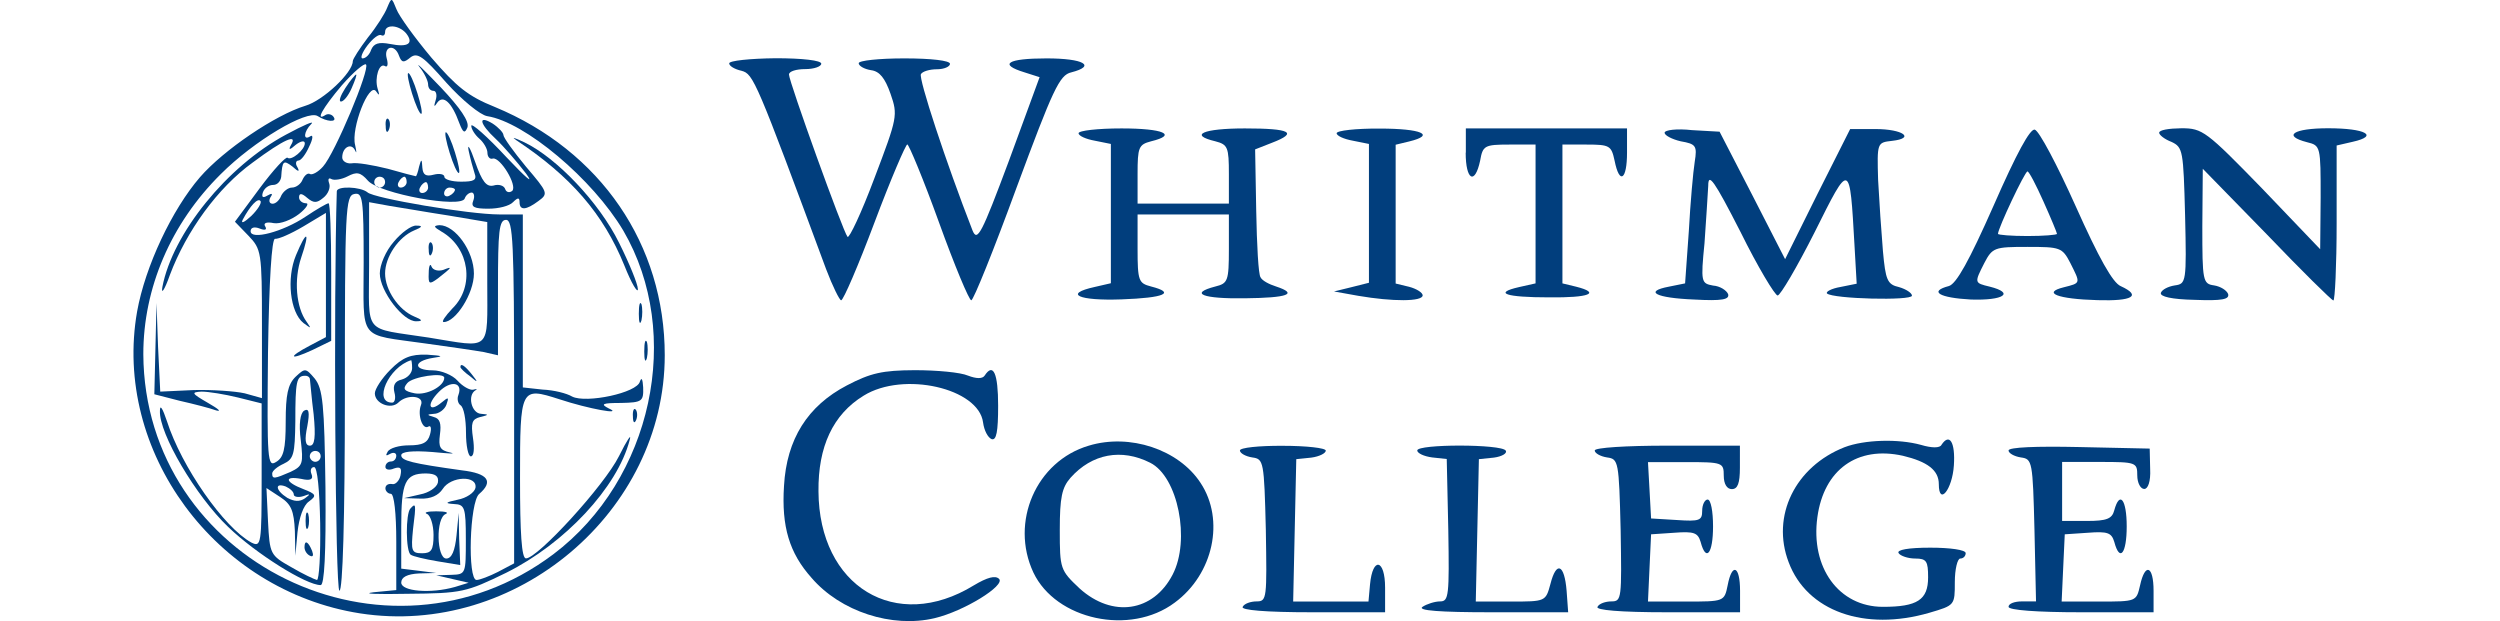 <?xml version="1.0" encoding="utf-8"?>
<!-- Generator: Adobe Illustrator 26.0.1, SVG Export Plug-In . SVG Version: 6.00 Build 0)  -->
<svg version="1.1" id="Layer_1" xmlns="http://www.w3.org/2000/svg" xmlns:xlink="http://www.w3.org/1999/xlink" x="0px" y="0px"
	 viewBox="0 0 161 40" style="enable-background:new 0 0 161 40;" xml:space="preserve">
<style type="text/css">
	.st0{fill:#013E7D;}
</style>
<g id="WHITMAN_COLLEGE" transform="translate(0,120) scale(0.1,-0.1)">
	<path class="st0" d="M249.4,1195.2c-1.4-3.8-6.9-12.5-12.5-19.4c-5.2-6.9-9.7-13.8-9.7-15.2c0-7.3-19-25.3-30.5-28.7
		c-19.4-5.9-52.6-28.4-67.9-46c-18-20.8-35.3-57.5-40.5-86.5C72.5,909.6,138.6,819.6,231.8,805c100.4-15.6,196.3,65.4,196.3,166.2
		c0,71.3-41.2,131.6-109.4,159.9c-17.3,6.9-24.9,13.2-40.9,31.8c-10.7,12.8-20.8,26.7-22.5,31.2
		C252.2,1201.8,252.2,1201.8,249.4,1195.2z M261.5,1178.6c5.2-6.6,1.4-9.3-10.4-6.9c-7.3,1.4-10.4,0.3-12.1-3.8
		c-1-3.1-3.5-5.5-5.5-5.5c-1.7,0-0.3,3.8,3.1,8.3c3.5,4.5,7.3,7.6,9,6.6c1.4-0.7,2.4,0.3,2.4,2.1
		C248,1184.5,256.7,1184.1,261.5,1178.6z M257,1164c1.7-4.5,3.1-4.5,7.3-1c4.5,3.5,8.3,0.7,23.2-16.3c10-11.1,21.8-20.8,26.3-21.5
		c24.2-3.8,67.9-40.5,87.6-73.7c38.8-66.5,18.7-160.3-45-208.4c-107.7-81-263.4-4.8-264.1,128.8c0,42.6,17.7,84.1,49.9,116
		c21.5,21.5,55.4,41.5,62.3,37.4c5.9-3.8,12.8-4.2,10.4-0.7c-1,1.7-3.5,2.4-5.2,1.4c-6.9-4.5-2.1,4.2,10.4,19
		c7.6,8.7,14.5,14.5,15.6,13.5c2.8-2.8-20.1-57.5-27.7-65.8c-3.1-3.5-6.9-5.5-8.3-4.8c-1.4,1-3.5-0.7-4.8-3.5
		c-1-2.8-4.2-5.2-6.9-5.2c-2.4,0-5.5-2.4-6.9-5.2c-1-2.8-3.5-5.2-5.5-5.2s-2.8,1.7-1.4,4.2c1.7,2.4,1,2.8-2.1,1
		c-2.8-1.7-3.8-1-2.8,2.1c1,2.8,3.8,4.8,6.6,4.8c2.8,0,4.8,2.4,5.2,5.2c0.7,10.4,1.4,11.1,7.3,6.6c3.8-3.5,4.8-3.5,3.1-0.3
		c-1.4,2.1-1,4.2,0.7,4.2s4.8,4.2,6.9,9c2.4,4.8,2.8,8,0.7,6.6c-4.8-3.1-4.2,3.1,0.7,8c2.4,2.4-4.8-0.7-16.3-6.9
		c-38.1-20.4-73-63.7-79.6-98c-1-5.5,1.4-2.1,4.8,7.6c10.7,28.4,30.8,56.1,53.3,72.4c20.4,15.2,29.4,19,24.6,11.1
		c-1.7-3.1-0.7-3.1,3.1,0.3c3.1,2.4,5.9,3.1,5.9,1c0-4.2-8.7-11.4-11.1-9.3c-1,1-9-7.6-18-19.7l-15.9-21.5l8.7-9
		c8.3-8.7,8.7-10.4,8.7-56.8v-47.8l-11.1,3.1c-6.2,1.4-21.1,2.4-32.9,2.1l-21.5-1l-1.4,28.7l-1,28.4l-0.7-29.4l-0.7-29.4l16.3-4.2
		c9.3-2.1,19.7-4.8,23.5-6.2c3.8-1,1.4,1-5.2,4.8c-10.7,6.2-11.1,6.9-4.2,7.3c4.5,0,14.9-1.7,23.5-3.8l15.2-3.8v-46.7
		c0-44.3-0.3-46-6.6-42.9c-17.7,9.7-45,48.8-54.4,78.2c-2.8,8.3-4.5,11.1-4.5,6.6c-0.7-14.5,23.2-55,44-74.8
		c18-17.3,50.2-37.4,59.5-37.4c2.4,0,3.5,20.1,3.1,62.7c-0.7,54-1.7,63.7-6.9,70.3c-5.9,6.9-6.2,6.9-12.5,1
		c-4.8-4.8-6.2-11.4-6.2-28.7c0-18-1.4-23.2-6.2-26c-5.5-3.5-5.9,0.7-5.2,70.3c0.7,46.7,2.4,73.4,4.5,73.4c2.1-0.3,10,3.1,18.3,8
		l14.5,8.7v-40.2v-39.8l-10.4-5.5c-14.5-7.6-13.2-9.7,1.7-2.8l12.1,5.9v44.3c0,24.2-0.7,44.3-1.7,44.3c-1,0-7.6-3.8-14.9-8.7
		c-14.5-9.7-35.3-15.2-35.3-9.3c0,2.4,2.4,3.1,5.9,1.7s4.8-0.7,3.5,1.4c-1.4,2.1,0.7,3.1,5.5,2.1c4.2-0.7,11.4,2.1,16.3,5.9
		c4.8,3.8,6.6,6.9,4.5,6.9c-2.4,0-4.5,1.7-4.5,3.8c0,2.8,1.7,2.8,5.2-0.3c4.2-3.5,6.2-3.5,10.4,0c3.1,2.4,4.8,6.6,3.8,9.3
		c-1,2.8-0.3,3.8,1.4,2.8s6.6-0.3,10.4,1.7c5.9,3.1,8.3,2.8,13.2-2.8c7.3-8.3,60.2-18,62.3-11.4c0.7,2.1,2.8,3.8,4.5,3.8
		c1.4,0,2.1-2.4,1-5.2c-1.7-4.2,0.7-5.2,9.7-5.2c6.6,0,13.5,1.7,15.9,4.2c3.1,3.1,4.2,3.1,4.2,0c0-5.5,4.2-5.2,12.1,0.7
		c6.6,4.8,6.2,5.5-8,22.2c-8,9.7-14.5,18.7-14.5,20.4c0,1.4-3.1,4.8-6.9,7.3c-9.7,5.9-8.7,0,2.1-10c4.8-4.5,13.5-14.5,19.4-22.2
		c5.5-7.6,0-2.8-12.5,10.4c-12.5,13.5-22.8,22.5-22.8,20.4s2.4-5.9,5.2-8.3s5.2-6.6,5.2-9c0-2.8,1.7-4.5,3.5-3.8
		c4.8,1,15.9-17.3,12.5-20.8c-1.7-1.4-3.8-1-4.5,1c-0.7,2.4-4.2,3.5-7.6,2.4c-4.5-1-7.3,2.4-11.8,15.2c-3.1,9-5.2,12.5-4.2,7.3
		c1-4.8,2.8-11.4,3.8-14.5c1.7-4.5-0.3-5.5-8.7-5.5c-5.9,0-10.7,1.4-10.7,3.1s-3.1,2.4-6.9,1.4c-5.2-1.4-6.9,0-7.3,4.5
		c-0.3,5.9-0.7,5.9-2.1,0.7c-0.7-3.5-1.7-6.2-2.1-6.2c-0.3,0-8.7,2.1-18,4.8c-9.7,2.4-20.1,4.2-23.5,3.5c-3.1-0.3-5.9,1.4-5.9,3.8
		c0,6.6,5.9,9.7,8.3,4.5c1-2.4,1-1,0,3.5c-2.8,10.7,9,40.9,13.5,34.6c2.1-3.1,2.4-2.8,1,1.7c-2.1,6.9,1,17,4.8,14.5
		c1.7-1,2.1,1.4,1,5.2C247,1170.3,254.3,1172,257,1164z M248,1082.7c0-1.7-1.4-3.5-3.5-3.5c-1.7,0-3.5,1.7-3.5,3.5
		c0,2.1,1.7,3.5,3.5,3.5C246.7,1086.1,248,1084.8,248,1082.7z M261.9,1082.7c0-1.7-1.7-3.5-3.8-3.5c-1.7,0-2.4,1.7-1.4,3.5
		c1,2.1,2.8,3.5,3.8,3.5C261.2,1086.1,261.9,1084.8,261.9,1082.7z M275.7,1079.2c0-1.7-1.7-3.5-3.8-3.5c-1.7,0-2.4,1.7-1.4,3.5
		c1,2.1,2.8,3.5,3.8,3.5C275,1082.7,275.7,1081.3,275.7,1079.2z M293,1077.8c0-1-1.4-2.8-3.5-3.8c-1.7-1-3.5-0.3-3.5,1.4
		c0,2.1,1.7,3.8,3.5,3.8C291.7,1079.2,293,1078.5,293,1077.8z M161.8,1060.9c-4.5-4.2-6.9-5.2-5.5-2.4c4.8,9,9.7,14.2,11.4,12.1
		C168.8,1069.5,166,1065,161.8,1060.9z M199.6,955.6c0.3-1.7,1-11.8,2.4-22.5c1.4-14.5,0.7-20.1-2.4-20.1s-3.5,3.8-1.7,12.5
		c1.7,9.3,1,11.8-2.1,10c-2.4-1.7-3.5-8.3-2.1-19c1.7-14.9,1.4-16.6-6.6-20.4c-10.4-4.5-11.8-4.8-11.8-1c0,1.7,3.5,4.5,7.3,6.2
		c6.6,3.1,7.3,6.2,7.6,27.3c0,25.6,0.7,29.4,6.2,29.4C198.2,958.1,199.6,957,199.6,955.6z M206.5,906.1c0-1.7-1.4-3.5-3.5-3.5
		c-1.7,0-3.5,1.7-3.5,3.5c0,2.1,1.7,3.5,3.5,3.5C205.1,909.6,206.5,908.2,206.5,906.1z M206.2,862.8c0.3-20.1-0.7-36.3-2.1-36.3
		c-1.4,0.3-9,3.8-16.6,8.3c-13.5,7.6-13.8,8.3-14.9,29.4l-1,21.5l9-5.9c6.9-4.5,8.7-8.7,9.3-21.8l0.3-15.9l1.4,15.2
		c1,9.3,3.8,17.3,7.3,19.7c5.2,3.8,4.8,4.8-3.5,8c-11.8,4.5-12.8,8.7-1.4,6.6c5.9-1.4,8-0.3,6.6,3.1c-1,2.4-0.3,4.5,1.7,4.5
		C204.4,899.2,205.8,884.3,206.2,862.8z M189.2,881.5c0-1.4,2.8-2.1,6.2-1c4.5,1.7,4.8,1.4,1-1.4c-3.5-2.4-6.9-2.1-11.4,0.3
		c-7.6,4.8-8.3,10-1,7.3C186.8,885.4,189.2,883.3,189.2,881.5z"/>
	<path class="st0" d="M270.2,1156.8c3.1-3.8,5.5-9,5.5-11.1c0-2.4,1.4-4.2,3.5-4.2c1.7,0,2.4-2.8,1.4-5.9c-1.4-4.5-1-4.8,1-1.7
		c3.8,5.2,9.3,0.3,14.2-13.2c2.4-6.2,3.5-6.9,5.2-2.8c1.4,3.8-4.5,12.5-17.3,26C273,1155,267.1,1160.9,270.2,1156.8z"/>
	<path class="st0" d="M262.6,1151.9c0-2.8,2.1-10.7,4.5-17.3c2.4-6.6,4.5-9.7,4.5-6.9c0,2.8-2.1,10.7-4.5,17.3
		C264.7,1151.6,262.6,1154.7,262.6,1151.9z"/>
	<path class="st0" d="M222.4,1143.3c-3.1-4.8-4.5-8.7-2.8-8.7s4.8,3.8,6.9,8.7c2.1,4.8,3.5,8.7,2.8,8.7
		C228.7,1151.9,225.5,1148.1,222.4,1143.3z"/>
	<path class="st0" d="M248.4,1118.7c0-3.8,1-4.8,2.1-2.1c1,2.4,0.7,5.5-0.3,6.6C249.1,1124.6,248,1122.5,248.4,1118.7z"/>
	<path class="st0" d="M286.8,1113.8c0-2.8,2.1-10.7,4.5-17.3c2.4-6.6,4.5-9.7,4.5-6.9c0,2.8-2.1,10.7-4.5,17.3
		C288.9,1113.5,286.8,1116.6,286.8,1113.8z"/>
	<path class="st0" d="M332.5,1109.7c35-23.2,56.1-47.4,69.6-80.7c4.5-11.4,8.7-18.3,8.7-15.2c0,3.1-5.5,16.6-12.1,29.8
		c-12.8,26-40.2,54.7-60.9,64.7C331.1,1111.4,329.1,1112.1,332.5,1109.7z"/>
	<path class="st0" d="M216.9,1076.8c-2.1-67.9-1-257.2,1.7-257.2c2.1,0,3.5,44.7,3.5,127.1c0,118.4,0.3,127.4,6.2,128.4
		c5.2,1,5.9-2.8,5.9-44c0-51.6-4.2-46,39.8-52.3c15.2-2.1,31.8-4.5,37.4-5.5l9.3-2.1v43.6c0,36.3,0.7,43.6,5.2,43.6
		c4.5,0,5.2-14.5,5.2-110.8V837.2l-10.4-5.5c-5.5-2.8-11.8-5.2-13.8-5.2c-5.9,0-4.5,50.2,1.7,55.4c9.3,8,5.9,13.2-11.1,15.2
		c-32.2,4.5-39.1,6.2-39.1,9.7c0,2.4,7.3,3.1,20.1,2.1c10.7-1,15.9-1.4,11.4-0.3c-6.6,1.4-7.6,3.5-6.6,11.4c1,7.3,0,10.4-3.8,11.4
		c-4.8,1.4-4.8,1.7,0,2.1c3.1,0,6.9,2.8,8,5.9c1.7,4.8,1.4,5.2-3.1,1.4c-8.3-6.9-10-1.4-1.7,6.9c7.6,7.6,15.6,6.2,12.5-2.1
		c-1-2.4-0.3-5.5,1.4-6.6c2.1-1.4,3.5-9,3.5-17.7c0-8.3,1.4-15.2,3.1-15.2c2.1,0,2.4,5.2,1.4,11.8c-1.4,9.7-0.7,12.1,4.5,13.5
		c5.9,1.4,5.9,1.7,0.7,2.1c-6.2,0.3-9,12.1-3.5,15.2c1.4,0.7,0.7,1-1.7,0.3c-2.1-0.3-6.6,2.1-10,5.9c-3.1,3.5-10.4,6.6-15.9,6.6
		c-12.5,0-12.8,5.9,0,8c7.3,1,6.6,1.4-3.8,2.1c-10.4,0.3-15.6-1.7-23.5-9.7c-5.5-5.5-10-12.5-10-15.2c0-6.6,10.4-10.7,15.2-5.9
		c5.5,5.5,17,4.5,14.5-1.7c-2.4-6.2,1-16.3,4.8-13.8c1.7,1,2.1-1.4,1-5.2c-1.4-5.2-4.8-6.9-13.5-6.9c-6.2,0-12.5-1.7-13.8-4.2
		c-1.4-2.4-1-2.8,1.4-1.4c2.4,1.4,4.2,0.7,4.2-1c0-2.1-1.4-3.8-3.5-3.8c-1.7,0-3.5-1.4-3.5-3.5c0-1.7,2.4-2.4,5.5-1
		c4.2,1.4,5.2,0.3,4.2-4.5c-0.7-3.5-3.5-6.2-5.5-5.5c-2.4,0.3-4.2-0.7-4.2-2.8c0-1.7,1.7-3.5,3.5-3.5c2.1,0,3.5-12.5,3.5-30.8v-31.2
		l-14.5-1.4c-8.3-1,1.7-1.4,21.8-1c35,0.3,37.7,1,63.4,13.5c37.7,18.7,71.7,55,79.6,85.5c1.4,4.8-1.7,0-6.9-10.4
		c-9.3-18.7-52.3-65.8-59.9-65.8c-2.8,0-3.8,16.3-3.8,51.6c0,58.5,0.3,58.9,25.3,50.9c18.7-6.2,41.9-10.4,31.8-5.9
		c-5.5,2.8-4.2,3.5,8,3.5c13.5,0.3,14.5,1,14.2,10c-0.3,5.2-1,6.9-2.1,3.8c-1.7-7.3-34.6-14.2-43.6-9.7c-3.5,2.1-11.8,4.2-19,4.5
		l-12.8,1.4v55.7v55.7h-15.2c-19.4,0-80.7,10.4-84.8,14.2C232.1,1079.9,216.9,1080.3,216.9,1076.8z M288.9,1061.2l24.9-4.2v-39.1
		c0-45,3.1-41.9-37.7-35.3c-42.9,6.6-38.4,1-38.4,46.7v40.5l13.2-2.4C257.7,1066.4,275,1063.3,288.9,1061.2z M265.4,962.9
		c0-3.1-2.8-6.2-6.6-7.3c-4.5-1-5.9-3.8-4.8-8.3c1-3.5,0.3-6.6-1.4-6.6c-12.5,0-2.4,22.8,12.1,27.3C265,968.4,265.4,966,265.4,962.9
		z M286.1,956.7c0-5.5-11.4-11.4-19-10c-6.9,1.4-8,2.8-4.8,6.6C265.7,957.4,286.1,960.5,286.1,956.7z M282,889.2
		c-0.7-3.1-5.9-6.6-11.4-7.6l-10.4-2.4l10.4-0.3c6.9-0.3,11.8,2.1,14.5,6.2c5.2,8.3,22.5,9,21.1,0.7c-0.7-3.1-5.9-6.6-11.4-7.6
		c-8-1.7-8.7-2.4-2.4-2.8c6.9-0.3,7.6-2.1,7.6-22.8c0-22.2,0-22.5-9.3-22.8l-9.7-0.3l10.4-2.4l10.4-2.4L293,822
		c-15.9-4.5-34.6-2.8-34.6,2.8c0,3.5,3.8,5.5,11.4,5.9l11.1,0.3l-11.1,1.4l-11.4,1.4v27c0,28.7,2.4,34.3,15.9,34.3
		C280.6,895,282.7,893.3,282,889.2z"/>
	<path class="st0" d="M253.6,1044.3c-5.2-5.9-9-14.9-9-20.4c0-11.4,15.2-31.2,23.5-30.8c4.5,0,3.8,1-1.4,3.1
		c-10,4.2-18.7,17-18.7,27.7s8.7,23.5,18.7,27.7c5.2,2.1,5.9,3.1,1.4,3.1C265,1055,258.4,1050.1,253.6,1044.3z"/>
	<path class="st0" d="M284.4,1050.8c18-10.4,21.5-35.3,6.9-49.5c-4.5-4.8-7.3-8.7-5.5-8.7c7.6,0,19.4,18.3,19.4,31.2
		c0,14.5-12.1,31.2-22.2,31.2C278.9,1054.6,279.2,1053.9,284.4,1050.8z"/>
	<path class="st0" d="M276.1,1039.1c0-3.8,1-4.8,2.1-2.1c1,2.4,0.7,5.5-0.3,6.6C276.8,1044.9,275.7,1042.9,276.1,1039.1z"/>
	<path class="st0" d="M276.1,1024.2c-0.3-7.3,0.3-7.6,5.9-3.5c9.3,7.3,9.7,8,3.5,5.5c-3.1-1-6.6-0.3-7.6,2.1
		C277.1,1030.8,276.1,1028.7,276.1,1024.2z"/>
	<path class="st0" d="M264.3,872.5c-3.1-3.1-3.1-28,0.3-29.8c1.4-1,9-2.8,17.3-4.2l14.5-2.4l-0.7,17l-0.3,16.6l-1.4-14.5
		c-1-10-3.1-14.9-6.6-14.9c-6.2,0-6.9,26.3-0.3,28.7c2.1,1-0.3,1.7-6.2,1.7c-5.5,0-8.3-0.7-5.9-1.7c2.1-0.7,4.2-6.9,4.2-13.5
		c0-9.7-1.4-11.8-7.3-11.8c-6.9,0-7.3,1.4-5.9,15.6C268.1,875.7,267.8,876.4,264.3,872.5z"/>
	<path class="st0" d="M190.6,1035.6c-6.2-14.9-3.8-36.7,4.8-43.6c5.2-3.8,5.2-3.8,2.1,0.7c-6.9,9.3-8.3,27.3-3.5,41.5
		C199.9,1051.5,197.5,1052.2,190.6,1035.6z"/>
	<path class="st0" d="M411.4,997.9c0-5.5,0.7-7.6,1.7-4.2c0.7,3.1,0.7,8,0,10.4C412.1,1006.2,411.4,1003.7,411.4,997.9z"/>
	<path class="st0" d="M414.9,973.6c0-5.5,0.7-7.6,1.7-4.2c0.7,3.1,0.7,8,0,10.4C415.6,981.9,414.9,979.5,414.9,973.6z"/>
	<path class="st0" d="M296.5,963.6c0-0.7,2.8-3.5,6.2-5.9c5.2-4.5,5.5-4.2,1,1.4C299.3,964.6,296.5,966.4,296.5,963.6z"/>
	<path class="st0" d="M407.6,931.7c0-3.8,1-4.8,2.1-2.1c1,2.4,0.7,5.5-0.3,6.6C408.3,937.6,407.3,935.5,407.6,931.7z"/>
	<path class="st0" d="M196.8,864.6c0-4.8,0.7-6.6,1.7-4.2c0.7,2.1,0.7,6.2,0,8.7C197.5,871.2,196.8,869.4,196.8,864.6z"/>
	<path class="st0" d="M196.1,847.6c0-2.1,1.4-4.5,3.5-5.5c2.1-1,2.4,0.3,1.4,3.1C198.5,851.4,196.1,852.5,196.1,847.6z"/>
	<path class="st0" d="M469.6,1159.2c0-1.7,3.5-3.8,8-4.8c7.6-2.1,9.3-5.9,54.4-127.7c4.2-11.1,8.7-20.1,9.7-20.1
		c1.4,0,11.1,22.5,21.5,50.2c10.4,27.7,20.1,50.2,21.1,50.2s10.4-22.5,20.4-50.2c10-27.7,19.4-50.2,20.8-50.2s14.5,32.5,29.1,72.4
		c23.5,63.4,27.7,72.7,35.3,74.4c16.3,4.2,8,9-15.9,9c-25.3,0-31.2-3.8-14.2-9l9.7-3.1l-19.7-53.7c-17.7-47.4-20.4-52.6-23.5-45
		c-17,43.6-35,98.3-33.2,100.7c1,1.7,5.5,3.1,10.4,3.1c4.5,0,8.3,1.7,8.3,3.5c0,2.1-12.1,3.5-29.4,3.5c-16.3,0-29.4-1.4-29.4-3.1
		s3.5-3.8,8-4.5c5.5-0.7,9-5.2,12.5-15.2c4.8-13.8,4.5-15.2-10.4-54.4c-8.3-22.2-16.3-39.1-17.3-37.7c-2.8,3.1-37.7,100-37.7,104.5
		c0,2.1,4.8,3.5,10.4,3.5c5.9,0,10.4,1.7,10.4,3.5c0,2.1-12.1,3.5-29.4,3.5C482.8,1162.3,469.6,1160.9,469.6,1159.2z"/>
	<path class="st0" d="M694.6,1114.2c0-1.7,4.8-3.8,10.4-4.8l10.4-2.1v-45v-44.7l-10.4-2.4c-20.4-4.5-10.4-9,17.3-8
		c27.7,1,35,4.2,19,8.3c-8,2.1-8.7,3.5-8.7,24.2v22.2h29.4h29.4v-22.2c0-20.8-0.7-22.2-8.7-24.2c-17.3-4.5-8-8,19-7.6
		c27.7,0.3,34.6,2.8,20.1,7.6c-4.5,1.4-9,3.8-10,5.9c-1.4,1.7-2.4,21.1-2.8,42.9l-0.7,39.5l10.7,4.2c17.3,6.6,12.1,9.3-17.3,9.3
		c-27,0-36.3-4.2-19-8.3c8-2.1,8.7-3.8,8.7-21.1v-19h-29.4h-29.4v19c0,17.3,0.7,19,8.7,21.1c17.3,4.2,8,8.3-19,8.3
		C707.1,1117.3,694.6,1115.9,694.6,1114.2z"/>
	<path class="st0" d="M860.8,1114.2c0-1.7,4.8-3.8,10.4-4.8l10.4-2.1v-44.7v-44.7l-11.1-2.8l-11.4-2.8l15.6-2.8
		c22.2-3.8,41.5-3.8,41.5,0.3c0,1.7-3.8,4.2-8.7,5.5l-8.7,2.1v44.7v44.7l8.7,2.1c17.3,4.2,8,8.3-19,8.3
		C873.3,1117.3,860.8,1115.9,860.8,1114.2z"/>
	<path class="st0" d="M943.9,1101.7c0-17.7,5.9-21.1,9.3-5.2c1.7,9.7,2.8,10.4,18.7,10.4h17v-44.7v-44.7l-10.7-2.4
		c-16.6-3.8-8.7-6.6,19.4-6.6c26-0.3,33.6,2.8,17.3,6.9l-8.7,2.1v44.7v44.7h15.6c14.9,0,15.9-0.7,18-10.4c3.1-15.6,8-12.5,8,5.2
		v15.6h-51.9h-51.9V1101.7z"/>
	<path class="st0" d="M1072,1114.5c0-1.7,4.8-4.2,10.4-5.5c9.7-1.7,10.7-2.8,9-13.2c-1-6.2-2.8-26.3-3.8-44.7l-2.4-33.6l-10.4-2.1
		c-16.3-3.1-8.7-7.3,16.3-8.3c18-1,22.8,0,21.8,3.5c-1,2.4-5.2,5.2-9.7,5.5c-7.6,1.4-8,2.1-5.5,27.3c1,14.5,2.1,31.2,2.4,37
		c0,8.7,3.8,3.5,20.8-29.8c11.1-22.5,22.2-40.9,23.9-40.9s12.5,18.3,23.9,40.9c22.8,45.7,22.5,45.7,25.6-8.7l1.4-24.6l-10.4-2.1
		c-5.9-1-9.7-3.1-8.7-4.2c3.8-3.5,54.7-4.8,54.7-1.4c0,1.7-3.8,4.2-8.3,5.5c-7.6,1.7-8.7,4.5-10.4,23.2c-1,11.8-2.4,32.5-3.1,45.7
		c-0.7,24.2-0.7,24.2,9,25.3c15.2,1.7,6.9,7.6-10.7,7.6h-16.3l-21.1-41.9l-20.8-41.9l-21.1,41.2l-21.1,40.9l-17.7,1
		C1079.9,1117.3,1072,1116.3,1072,1114.5z"/>
	<path class="st0" d="M1283.8,1067.4c-15.6-35.3-23.9-50.2-28.7-51.6c-13.2-3.5-6.2-7.6,14.2-8.7c21.1-0.7,28.4,4.2,12.1,8.3
		c-10,2.4-10,2.4-3.5,15.2c5.2,10,6.6,10.4,27.7,10.4s22.5-0.3,27.7-10.4c6.6-13.2,6.9-12.8-4.2-15.6c-14.2-3.5-4.2-7.6,21.8-8.3
		c22.5-0.7,28.4,2.8,14.9,9c-5.2,2.1-14.2,18.3-29.1,51.6c-11.8,26.3-23.5,48.5-26.3,49.2
		C1307.4,1117.3,1298.7,1101.4,1283.8,1067.4z M1316,1070.2c4.8-10.7,8.7-20.1,8.7-20.8c0-0.7-8.7-1.4-19-1.4s-19,0.7-19,1.4
		c0,3.5,17.3,40.2,19,40.2C1306.7,1089.6,1311.2,1080.9,1316,1070.2z"/>
	<path class="st0" d="M1390.5,1114.5c0-1.4,3.5-4.2,8-5.9c7.3-3.5,7.6-5.5,8.7-47.4c1-42.9,0.7-44-6.6-45c-4.5-0.7-8.3-2.8-9-4.8
		c-0.7-2.4,6.9-4.2,21.8-4.5c17.7-0.7,22.5,0.3,21.5,3.8c-1,2.4-4.8,4.8-9,5.5c-7.3,1-7.6,2.8-7.6,38.1l0.3,37l41.2-42.2
		c22.5-23.5,41.9-42.6,42.9-42.6s2.1,22.5,2.1,49.9v49.9l10.4,2.4c17,3.8,8.3,8.7-15.9,8.7c-22.2,0-29.8-4.8-13.5-9
		c8.7-2.1,8.7-2.8,8.7-35.7l-0.3-33.2l-37.4,39.1c-36,37-38.4,38.8-51.9,38.8C1396.7,1117.3,1390.5,1116.3,1390.5,1114.5z"/>
	<path class="st0" d="M545.4,951.8c-25.3-13.2-38.8-34.6-40.5-64.7c-1.7-26.3,3.5-43.3,17.7-59.2c18.7-21.8,51.9-32.5,79.3-26
		c19,4.5,45.7,21.1,41.5,25.3c-2.4,2.4-7.6,1-16.3-4.2c-50.2-30.8-99.7-0.7-100,60.6c-0.3,28.7,9.3,49.5,29.1,61.6
		c25.6,15.9,74.1,4.8,76.9-17.3c0.7-5.2,3.1-9.7,5.5-10.7c3.1-1,4.2,4.8,4.2,21.5c0,20.8-3.1,28-8.7,19.4c-1.4-2.1-5.2-2.1-10.7,0
		c-4.8,2.1-20.1,3.5-34.3,3.5C568.3,961.5,560.7,959.8,545.4,951.8z"/>
	<path class="st0" d="M701.2,913c-33.9-10-50.9-49.2-35.7-81.7c14.5-30.5,62.3-40.9,91-19.4c24.9,18.3,32.5,53.3,16.6,77.2
		C759,910.6,727.5,921,701.2,913z M740.7,902c18-9,26-49.9,14.5-72c-12.5-24.2-38.8-28-59.9-9c-12.5,11.8-12.8,12.5-12.8,37.7
		c0,21.1,1.4,27.3,6.9,33.6C703.3,907.9,722.3,911.3,740.7,902z"/>
	<path class="st0" d="M1187.9,912c-31.8-12.5-47.4-44.3-36-74.1c11.8-31.5,48.8-44.7,90.7-32.5c16.3,4.8,16.3,4.8,16.3,19.7
		c0,8.3,1.7,15.2,3.5,15.2c2.1,0,3.5,1.7,3.5,3.5c0,2.1-10,3.5-22.8,3.5c-14.2,0-21.8-1.4-20.4-3.5c1-1.7,5.9-3.5,10.7-3.5
		c7.3,0,8.3-1.7,8.3-12.1c0-14.5-6.9-19-29.1-19c-28.4,0-46.7,25.3-42.2,57.8c4.2,30.5,25.6,46,55,39.5c15.9-3.8,23.2-9.3,23.2-18.3
		c0-14.2,8.7-3.5,9.7,12.1c1,14.9-2.8,21.1-8,13.2c-1-2.1-6.2-2.1-13.2,0C1222.6,917.5,1200.8,916.9,1187.9,912z"/>
	<path class="st0" d="M798.5,909.9c0-1.7,3.5-3.8,8-4.5c7.3-1,7.6-2.4,8.7-46.7c0.7-44,0.7-46-5.9-46c-3.8,0-8-1.4-9-3.5
		c-1.4-2.1,14.5-3.5,44.7-3.5H892v15.9c0,18.3-8,20.1-9.7,2.1l-1-11.1H857h-24.2l1,46l1,45.7l9.7,1c5.2,0.7,9.3,2.8,9.3,4.5
		s-12.5,3.1-27.7,3.1C810.9,913,798.5,911.7,798.5,909.9z"/>
	<path class="st0" d="M912.7,909.9c0-1.7,4.2-3.8,9.7-4.5l9.3-1l1-45.7c0.7-42.2,0.3-46-5.2-46c-3.5,0-8.7-1.7-11.4-3.5
		c-3.5-2.4,11.1-3.5,44.3-3.5h49.5l-1,13.8c-1.4,17.3-6.6,19.4-10.4,4.5c-3.1-11.4-3.1-11.4-25.6-11.4h-22.5l1,46l1,45.7l9.7,1
		c5.2,0.7,8.7,2.8,7.6,4.5C967.1,914.1,912.7,914.1,912.7,909.9z"/>
	<path class="st0" d="M1027,909.9c0-1.7,3.5-3.8,8-4.5c7.3-1,7.6-2.4,8.7-46.7c0.7-44,0.7-46-5.9-46c-3.8,0-8-1.4-9-3.5
		c-1.4-2.1,14.5-3.5,44.7-3.5h47.1v13.8c0,16.3-5.2,18.3-8,3.5c-2.1-10.4-2.4-10.4-26.7-10.4h-24.6l1,21.8l1,21.5l14.9,1
		c12.8,1,15.2,0,17-5.9c3.5-13.2,8-7.6,8,10c0,9.7-1.4,17.3-3.5,17.3c-1.7,0-3.5-3.1-3.5-7.3c0-6.2-1.7-6.9-16.3-5.9l-16.6,1
		l-1,18.3l-1,18h24.2c23.9,0,24.6-0.3,24.6-8.7c0-5.5,2.1-8.7,5.2-8.7c3.8,0,5.2,3.8,5.2,13.8V913h-46.7
		C1047,913,1027,911.7,1027,909.9z"/>
	<path class="st0" d="M1293.5,909.9c0-1.7,3.5-3.8,8-4.5c7.3-1,7.6-2.4,8.7-46.7l1-46h-9c-4.8,0-8.7-1.4-8.7-3.5
		c0-2.1,18-3.5,46.7-3.5h46.7v13.8c0,16.3-5.5,18.3-8.7,3.5c-2.4-10.4-2.4-10.4-26.3-10.4h-24.2l1,21.8l1,21.5l14.9,1
		c12.8,1,15.2,0,17-5.9c3.5-13.2,8-7.6,8,10c0,17.3-4.5,23.2-8,10.4c-1.4-5.5-4.8-6.9-17.7-6.9h-15.9v19v19h24.2
		c23.5,0,24.2-0.3,24.2-8.7c0-4.8,2.1-8.7,4.5-8.7s4.2,4.8,3.8,12.8l-0.3,13.2l-45.7,1C1311.5,912.7,1293.5,912,1293.5,909.9z"/>
</g>
</svg>
